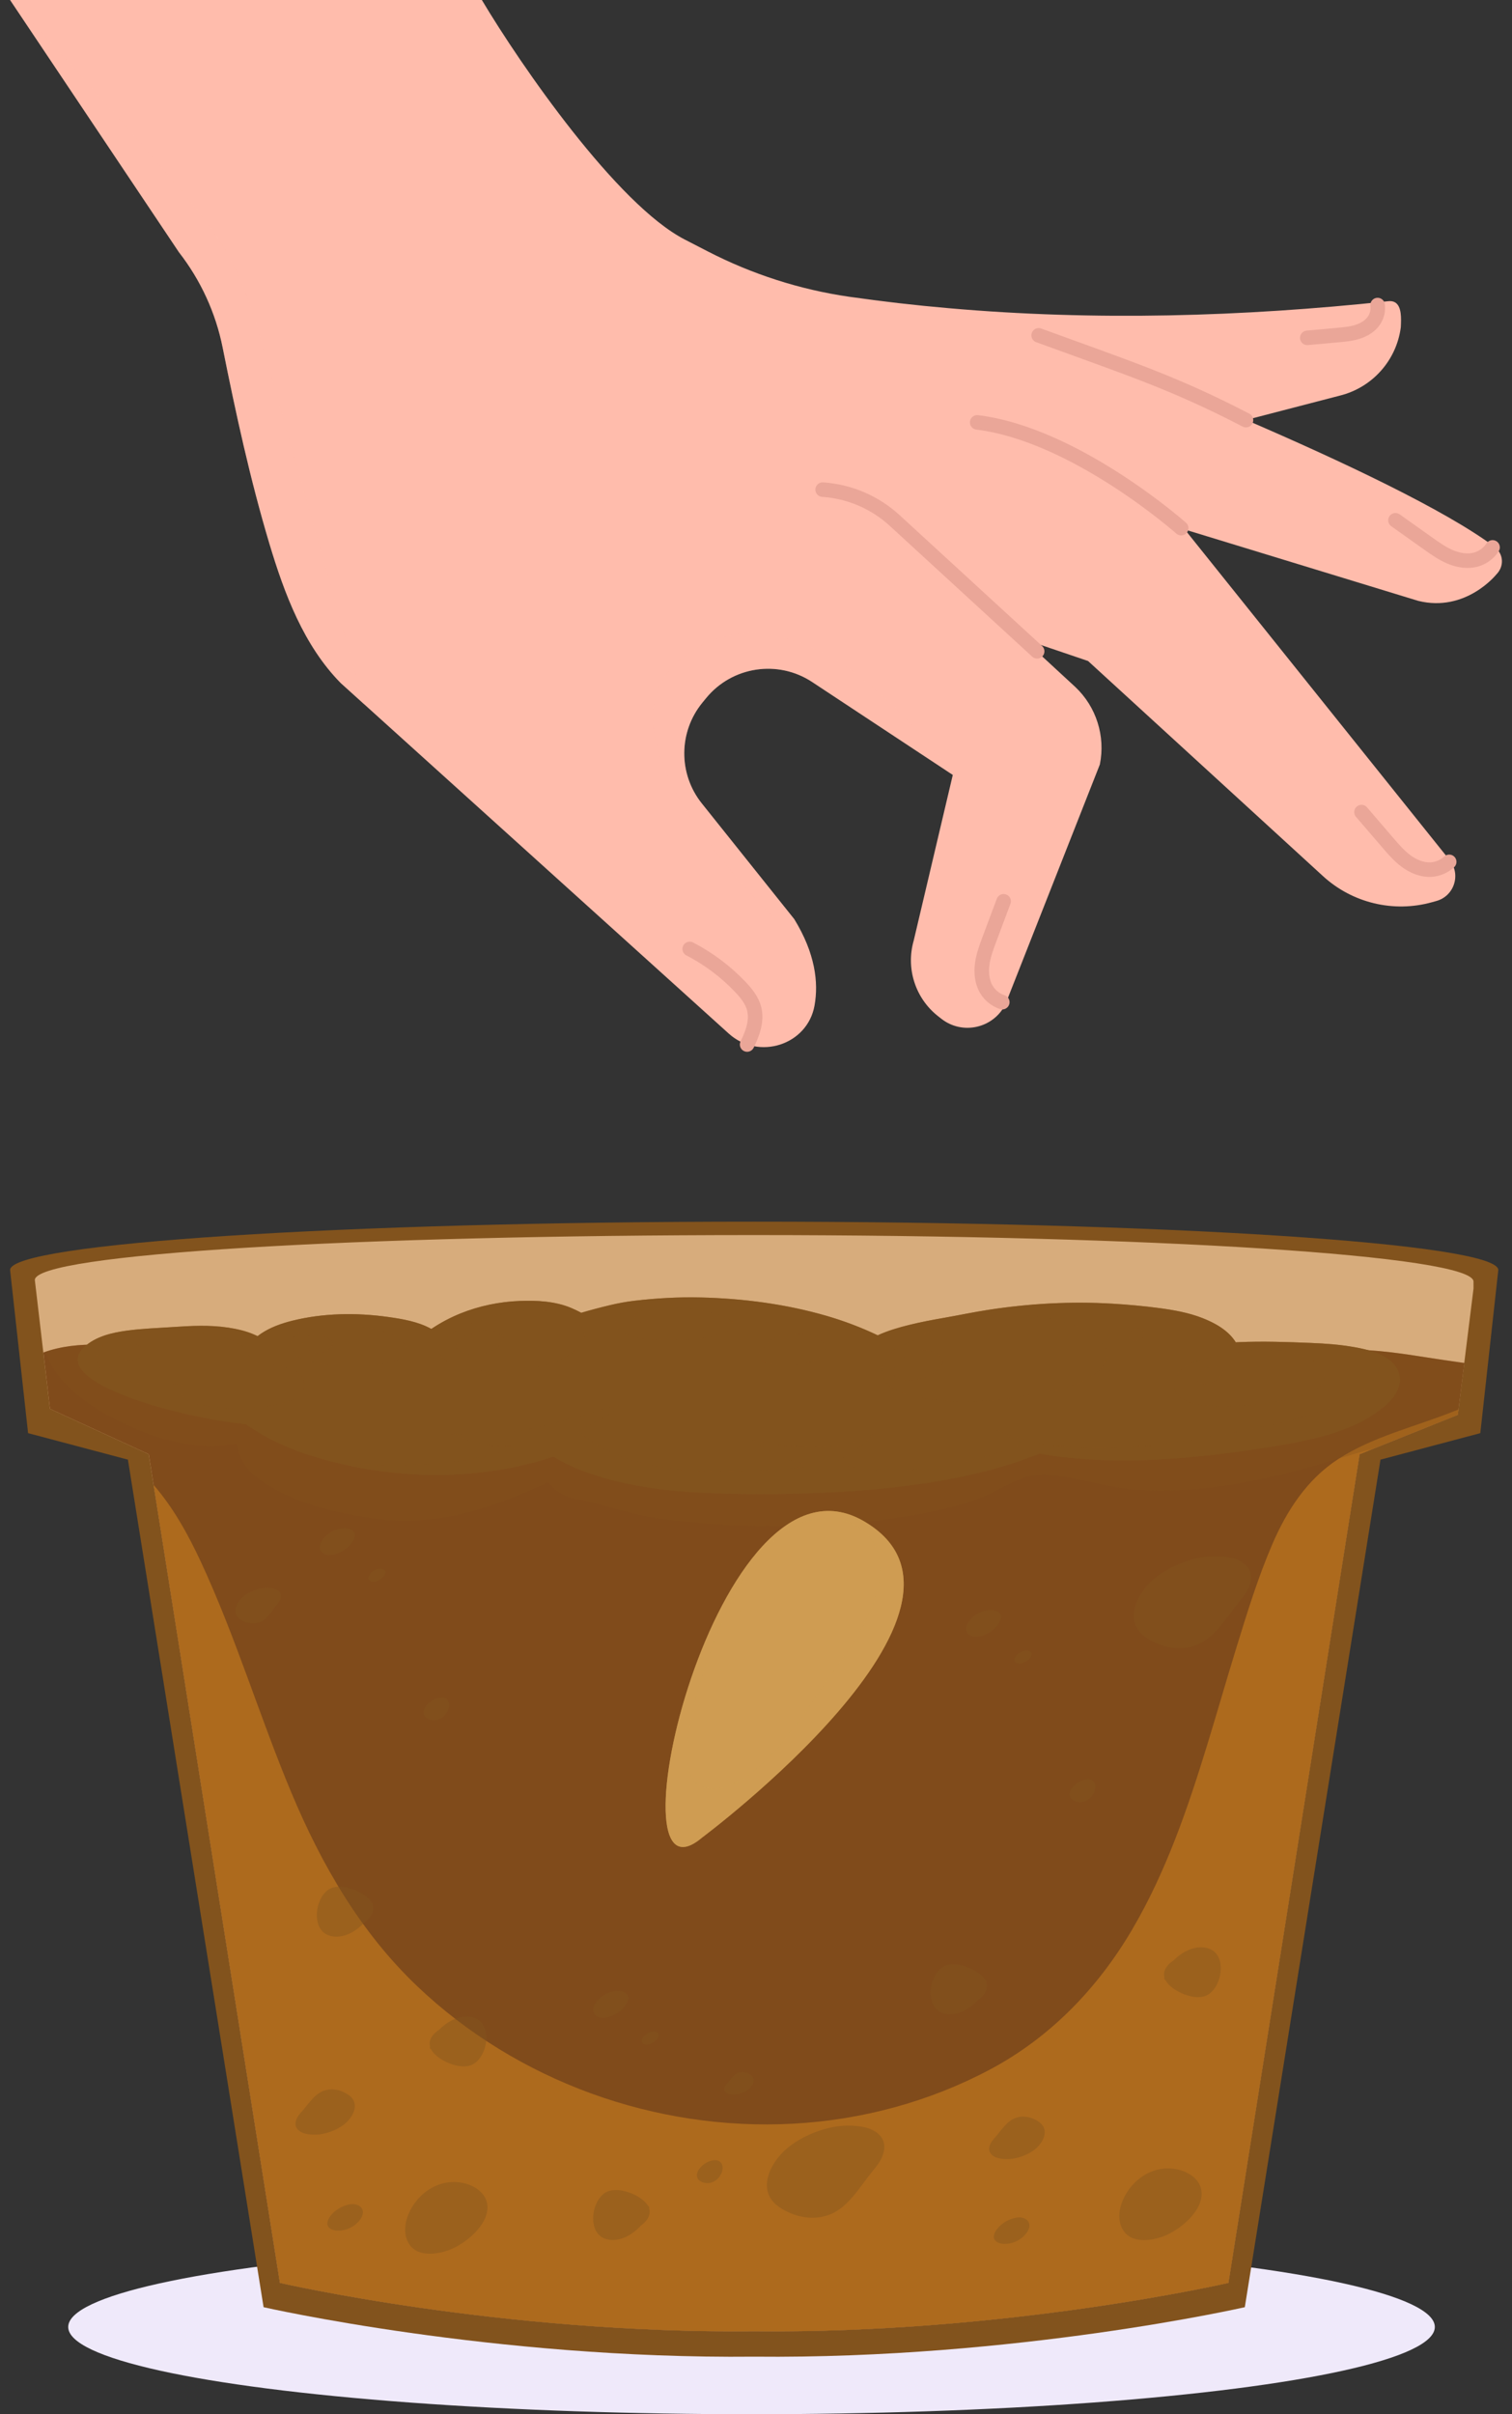 <svg width="52" height="83" viewBox="0 0 52 83" fill="none" xmlns="http://www.w3.org/2000/svg">
<rect x="0" y="0" width="52" height="83" fill="#333333" stroke="none"/>
<ellipse cx="25.846" cy="80" rx="23.5" ry="3" fill="#EFE9FA"/>
<path d="M51.529 43.662C51.529 42.744 40.071 42 25.938 42C11.805 42 0.347 42.744 0.347 43.662L0.966 49.271L4.399 50.182L9.065 79.32C9.065 79.32 16.93 81.112 25.938 81.021C34.946 81.111 42.811 79.32 42.811 79.32L47.477 50.182L50.91 49.271L51.529 43.662Z" fill="#82531D"/>
<path d="M50.676 44.06C50.676 43.163 39.6 42.461 25.937 42.461C12.274 42.461 1.198 43.109 1.198 44.007L1.718 48.436L5.115 49.995L9.626 78.484C9.626 78.484 17.229 80.236 25.937 80.148C34.645 80.236 42.248 78.484 42.248 78.484L46.759 49.995L50.136 48.64L50.677 44.298L50.676 44.06Z" fill="#D7AC7C"/>
<path d="M48.856 46.635C47.908 46.486 46.987 46.366 46.024 46.41C45.129 46.451 44.241 46.58 43.351 46.678C42.461 46.776 41.588 46.824 40.697 46.706C39.847 46.594 39.014 46.383 38.175 46.214C37.246 46.027 36.304 45.904 35.355 45.925C34.41 45.946 33.472 46.083 32.542 46.246C31.625 46.407 30.712 46.596 29.79 46.728C28.906 46.855 28.025 46.887 27.133 46.839C25.317 46.741 23.534 46.364 21.737 46.107C20.772 45.969 19.821 45.908 18.847 45.971C17.885 46.033 16.933 46.185 15.985 46.356C14.177 46.683 12.369 47.1 10.521 47.067C8.781 47.035 7.072 46.689 5.356 46.43C4.125 46.244 2.699 46.056 1.492 46.498L1.719 48.436L5.116 49.995L9.627 78.484C9.627 78.484 17.23 80.236 25.938 80.148C34.646 80.236 42.249 78.484 42.249 78.484L46.76 49.995L50.137 48.64L50.359 46.859C49.856 46.789 49.355 46.713 48.856 46.635Z" fill="#804B1B"/>
<path d="M50.03 48.508C48.697 49.045 47.231 49.377 46.015 50.168C44.946 50.863 44.25 51.944 43.754 53.096C43.267 54.227 42.9 55.419 42.537 56.595C42.193 57.709 41.873 58.83 41.531 59.945C40.856 62.151 40.101 64.363 38.924 66.358C37.741 68.365 36.112 70.052 34.045 71.15C31.956 72.26 29.627 72.885 27.267 73.012C24.917 73.139 22.543 72.776 20.332 71.972C18.116 71.165 16.062 69.915 14.353 68.289C12.395 66.426 11.057 64.105 10.02 61.629C8.922 59.006 8.108 56.271 6.906 53.691C6.47 52.755 5.962 51.834 5.283 51.052L9.627 78.485C9.627 78.485 17.23 80.237 25.938 80.149C34.646 80.237 42.249 78.485 42.249 78.485L46.76 49.996L50.137 48.641L50.16 48.457C50.116 48.473 50.073 48.491 50.03 48.508Z" fill="#AD6A1D"/>
<g opacity="0.42">
<path d="M12.005 72.037C11.767 71.862 11.453 71.779 11.166 71.869C10.824 71.976 10.615 72.329 10.388 72.584C10.314 72.667 10.238 72.753 10.196 72.857C10.082 73.137 10.28 73.308 10.531 73.36C10.752 73.406 10.969 73.396 11.188 73.341C11.421 73.282 11.65 73.181 11.84 73.031C12.137 72.798 12.394 72.324 12.005 72.037Z" fill="#82531D"/>
<path d="M25.825 71.337C25.706 71.249 25.549 71.208 25.406 71.253C25.235 71.306 25.13 71.483 25.017 71.611C24.98 71.653 24.942 71.696 24.921 71.747C24.864 71.887 24.963 71.973 25.089 71.999C25.2 72.022 25.308 72.017 25.418 71.989C25.535 71.959 25.649 71.909 25.744 71.834C25.892 71.717 26.02 71.48 25.825 71.337Z" fill="#82531D"/>
<path d="M11.473 68.683C11.473 68.683 11.475 68.681 11.477 68.68C11.468 68.687 11.469 68.687 11.473 68.683Z" fill="#82531D"/>
<path d="M16.37 75.229C16.262 75.159 16.14 75.106 16.017 75.072C15.165 74.841 14.363 75.363 14.043 76.136C13.932 76.404 13.89 76.713 13.99 76.986C14.214 77.598 14.928 77.539 15.43 77.359C16.002 77.154 16.874 76.452 16.753 75.757C16.713 75.534 16.563 75.354 16.37 75.229Z" fill="#82531D"/>
<path d="M16.703 69.824C16.65 69.58 16.487 69.407 16.241 69.351C15.914 69.276 15.574 69.404 15.312 69.599C15.24 69.653 15.168 69.715 15.101 69.783C15.01 69.842 14.928 69.913 14.866 70.001C14.777 70.127 14.76 70.246 14.789 70.357C14.788 70.367 14.786 70.378 14.785 70.388C14.782 70.423 14.802 70.447 14.829 70.458C14.949 70.684 15.25 70.859 15.471 70.943C15.673 71.02 15.92 71.072 16.134 71.019C16.374 70.959 16.533 70.755 16.626 70.536C16.721 70.319 16.754 70.058 16.703 69.824Z" fill="#82531D"/>
<path d="M12.413 75.886C12.35 75.819 12.252 75.78 12.158 75.777C11.843 75.767 11.447 76.004 11.304 76.28C11.271 76.344 11.246 76.418 11.263 76.488C11.294 76.62 11.449 76.678 11.584 76.686C11.888 76.703 12.197 76.559 12.38 76.316C12.451 76.221 12.505 76.099 12.471 75.985C12.459 75.947 12.439 75.914 12.413 75.886Z" fill="#82531D"/>
</g>
<g opacity="0.42">
<path d="M35.745 72.961C35.522 72.796 35.228 72.719 34.959 72.803C34.638 72.903 34.442 73.234 34.23 73.474C34.161 73.552 34.09 73.633 34.05 73.73C33.943 73.992 34.129 74.154 34.365 74.202C34.572 74.245 34.776 74.236 34.981 74.184C35.2 74.128 35.414 74.034 35.592 73.894C35.869 73.674 36.11 73.23 35.745 72.961Z" fill="#82531D"/>
<path d="M34.396 69.14C34.396 69.14 34.398 69.138 34.4 69.137C34.39 69.144 34.391 69.144 34.396 69.14Z" fill="#82531D"/>
<path d="M40.932 74.761C40.824 74.691 40.702 74.638 40.579 74.604C39.727 74.373 38.925 74.895 38.605 75.668C38.494 75.936 38.452 76.245 38.551 76.518C38.775 77.13 39.489 77.071 39.991 76.891C40.564 76.686 41.435 75.984 41.314 75.289C41.276 75.066 41.125 74.886 40.932 74.761Z" fill="#82531D"/>
<path d="M41.959 67.443C41.906 67.199 41.743 67.026 41.497 66.97C41.17 66.895 40.83 67.023 40.568 67.218C40.496 67.272 40.424 67.334 40.357 67.402C40.266 67.461 40.184 67.532 40.122 67.62C40.033 67.746 40.016 67.865 40.045 67.976C40.044 67.987 40.042 67.997 40.041 68.007C40.038 68.042 40.058 68.066 40.085 68.078C40.205 68.304 40.506 68.479 40.727 68.563C40.929 68.64 41.176 68.692 41.39 68.639C41.63 68.58 41.789 68.375 41.882 68.156C41.977 67.937 42.01 67.676 41.959 67.443Z" fill="#82531D"/>
<path d="M35.335 76.342C35.272 76.275 35.174 76.236 35.079 76.233C34.764 76.223 34.368 76.46 34.225 76.736C34.192 76.8 34.167 76.874 34.184 76.944C34.215 77.075 34.37 77.134 34.505 77.142C34.809 77.159 35.118 77.016 35.301 76.772C35.372 76.677 35.426 76.555 35.392 76.441C35.382 76.404 35.361 76.37 35.335 76.342Z" fill="#82531D"/>
</g>
<g opacity="0.42">
<path d="M26.799 75.878C27.289 76.211 27.923 76.353 28.491 76.152C29.168 75.913 29.56 75.19 29.995 74.66C30.137 74.487 30.282 74.31 30.358 74.099C30.565 73.53 30.155 73.201 29.648 73.116C29.202 73.041 28.767 73.077 28.333 73.204C27.871 73.34 27.42 73.56 27.051 73.874C26.478 74.364 25.998 75.333 26.799 75.878Z" fill="#82531D"/>
<path d="M25.678 75.326L25.675 75.329C25.683 75.322 25.682 75.322 25.678 75.326Z" fill="#82531D"/>
<path d="M24.1 74.997C24.135 75.018 24.174 75.033 24.213 75.042C24.485 75.105 24.731 74.93 24.823 74.683C24.855 74.597 24.865 74.499 24.83 74.414C24.752 74.223 24.528 74.251 24.371 74.313C24.193 74.385 23.926 74.616 23.973 74.834C23.988 74.905 24.037 74.96 24.1 74.997Z" fill="#82531D"/>
<path d="M20.434 76.538C20.496 76.78 20.666 76.947 20.913 76.994C21.243 77.057 21.578 76.916 21.832 76.711C21.902 76.654 21.972 76.59 22.036 76.519C22.124 76.457 22.203 76.382 22.263 76.292C22.347 76.163 22.36 76.043 22.327 75.934C22.328 75.924 22.329 75.913 22.33 75.902C22.332 75.867 22.311 75.844 22.283 75.833C22.154 75.612 21.847 75.448 21.623 75.372C21.418 75.303 21.17 75.26 20.957 75.322C20.719 75.39 20.568 75.601 20.483 75.823C20.397 76.045 20.374 76.306 20.434 76.538Z" fill="#82531D"/>
<path d="M20.475 69.278C20.54 69.343 20.64 69.378 20.734 69.377C21.049 69.376 21.436 69.124 21.568 68.842C21.599 68.777 21.62 68.702 21.601 68.633C21.565 68.503 21.408 68.45 21.273 68.447C20.968 68.441 20.665 68.596 20.492 68.847C20.424 68.945 20.375 69.069 20.413 69.181C20.426 69.218 20.448 69.251 20.475 69.278Z" fill="#82531D"/>
<path d="M22.106 70.25C22.138 70.282 22.187 70.299 22.233 70.298C22.387 70.297 22.576 70.174 22.641 70.036C22.656 70.004 22.667 69.968 22.657 69.934C22.639 69.87 22.562 69.844 22.497 69.843C22.348 69.84 22.2 69.916 22.115 70.039C22.082 70.087 22.058 70.148 22.076 70.202C22.082 70.221 22.093 70.237 22.106 70.25Z" fill="#82531D"/>
</g>
<g opacity="0.42">
<path d="M39.413 56.3C39.902 56.633 40.537 56.775 41.105 56.574C41.782 56.335 42.174 55.612 42.609 55.082C42.751 54.909 42.896 54.732 42.972 54.521C43.179 53.952 42.769 53.623 42.262 53.538C41.816 53.463 41.381 53.498 40.947 53.626C40.485 53.762 40.034 53.982 39.665 54.296C39.091 54.785 38.611 55.754 39.413 56.3Z" fill="#82531D"/>
<path d="M38.499 62.229C38.499 62.229 38.497 62.231 38.495 62.232C38.505 62.224 38.504 62.225 38.499 62.229Z" fill="#82531D"/>
<path d="M36.921 61.9C36.956 61.921 36.995 61.936 37.034 61.945C37.306 62.008 37.552 61.833 37.644 61.586C37.676 61.5 37.685 61.402 37.651 61.317C37.573 61.127 37.349 61.154 37.192 61.216C37.014 61.287 36.747 61.519 36.794 61.737C36.809 61.808 36.859 61.863 36.921 61.9Z" fill="#82531D"/>
<path d="M32.038 68.78C32.101 69.022 32.27 69.189 32.517 69.235C32.847 69.298 33.182 69.157 33.436 68.952C33.506 68.895 33.576 68.831 33.64 68.76C33.729 68.698 33.808 68.624 33.867 68.533C33.951 68.404 33.964 68.284 33.931 68.175C33.932 68.164 33.933 68.154 33.934 68.143C33.936 68.108 33.915 68.085 33.887 68.074C33.758 67.853 33.451 67.689 33.227 67.613C33.022 67.544 32.774 67.501 32.561 67.562C32.323 67.63 32.172 67.841 32.087 68.063C32.001 68.286 31.978 68.548 32.038 68.78Z" fill="#82531D"/>
<path d="M33.297 56.181C33.363 56.246 33.462 56.28 33.556 56.28C33.871 56.278 34.258 56.027 34.39 55.745C34.421 55.68 34.443 55.605 34.423 55.536C34.387 55.406 34.23 55.353 34.095 55.35C33.79 55.344 33.487 55.499 33.314 55.75C33.246 55.848 33.197 55.972 33.235 56.084C33.248 56.121 33.269 56.153 33.297 56.181Z" fill="#82531D"/>
<path d="M34.928 57.153C34.96 57.185 35.009 57.202 35.055 57.201C35.209 57.2 35.398 57.077 35.463 56.939C35.478 56.907 35.489 56.871 35.479 56.837C35.461 56.773 35.384 56.747 35.318 56.746C35.169 56.743 35.021 56.819 34.936 56.942C34.903 56.99 34.879 57.05 34.897 57.105C34.904 57.123 34.914 57.139 34.928 57.153Z" fill="#82531D"/>
</g>
<g opacity="0.42">
<path d="M8.26 55.672C8.451 55.802 8.697 55.857 8.918 55.779C9.181 55.686 9.334 55.405 9.503 55.199C9.558 55.132 9.615 55.063 9.644 54.981C9.724 54.76 9.565 54.632 9.368 54.599C9.194 54.57 9.025 54.584 8.857 54.633C8.677 54.686 8.502 54.772 8.358 54.893C8.135 55.083 7.949 55.46 8.26 55.672Z" fill="#82531D"/>
<path d="M16.275 59.416C16.275 59.416 16.273 59.418 16.271 59.419C16.28 59.411 16.279 59.412 16.275 59.416Z" fill="#82531D"/>
<path d="M14.697 59.087C14.732 59.108 14.771 59.123 14.81 59.132C15.082 59.195 15.328 59.02 15.42 58.773C15.452 58.687 15.461 58.589 15.427 58.504C15.349 58.313 15.125 58.341 14.968 58.403C14.79 58.475 14.523 58.706 14.57 58.924C14.585 58.995 14.634 59.05 14.697 59.087Z" fill="#82531D"/>
<path d="M10.931 66.11C10.994 66.352 11.163 66.519 11.41 66.566C11.74 66.629 12.075 66.488 12.329 66.283C12.399 66.226 12.469 66.162 12.533 66.091C12.622 66.029 12.7 65.955 12.76 65.864C12.844 65.735 12.857 65.615 12.824 65.506C12.825 65.495 12.826 65.485 12.827 65.474C12.829 65.439 12.808 65.416 12.78 65.405C12.651 65.184 12.344 65.02 12.12 64.944C11.915 64.875 11.667 64.832 11.454 64.893C11.216 64.961 11.065 65.172 10.98 65.394C10.894 65.617 10.871 65.879 10.931 66.11Z" fill="#82531D"/>
<path d="M11.072 53.368C11.138 53.433 11.237 53.468 11.331 53.467C11.646 53.465 12.033 53.214 12.165 52.932C12.196 52.867 12.217 52.792 12.198 52.723C12.162 52.593 12.005 52.54 11.87 52.537C11.565 52.531 11.262 52.686 11.089 52.937C11.021 53.035 10.972 53.159 11.01 53.271C11.023 53.308 11.044 53.34 11.072 53.368Z" fill="#82531D"/>
<path d="M12.703 54.34C12.735 54.372 12.784 54.389 12.83 54.388C12.984 54.387 13.173 54.264 13.238 54.126C13.253 54.094 13.264 54.058 13.254 54.024C13.236 53.96 13.159 53.934 13.093 53.933C12.944 53.93 12.796 54.006 12.711 54.129C12.678 54.177 12.654 54.237 12.672 54.292C12.679 54.31 12.689 54.326 12.703 54.34Z" fill="#82531D"/>
</g>
<path opacity="0.3" d="M48.856 46.635C47.908 46.486 46.987 46.366 46.024 46.41C45.129 46.451 44.241 46.58 43.351 46.678C42.461 46.776 41.588 46.824 40.697 46.706C39.847 46.594 39.014 46.383 38.175 46.214C37.246 46.027 36.304 45.904 35.355 45.925C34.41 45.946 33.472 46.083 32.542 46.246C31.625 46.407 30.712 46.596 29.79 46.728C28.906 46.855 28.025 46.887 27.133 46.839C25.317 46.741 23.534 46.364 21.737 46.107C20.772 45.969 19.821 45.908 18.847 45.971C17.885 46.033 16.933 46.185 15.985 46.356C14.177 46.683 12.369 47.1 10.521 47.067C8.781 47.035 7.072 46.689 5.356 46.43C4.158 46.249 2.776 46.068 1.59 46.465C1.596 46.497 1.603 46.529 1.612 46.562C1.747 47.041 2.101 47.449 2.458 47.782C2.872 48.168 3.352 48.465 3.849 48.733C5.13 49.423 6.625 49.909 8.09 49.639C8.129 49.632 8.159 49.655 8.163 49.694C8.219 50.358 8.787 50.82 9.325 51.131C10.353 51.725 11.566 52.014 12.731 52.19C13.791 52.351 14.847 52.296 15.889 52.048C16.902 51.807 17.871 51.414 18.816 50.981C18.846 50.967 18.875 50.974 18.894 51.002C19.061 51.24 19.33 51.39 19.613 51.503C19.727 51.521 19.841 51.542 19.954 51.565C20.897 51.76 21.805 52.108 22.765 52.224C23.748 52.342 24.73 52.43 25.72 52.458C27.654 52.512 29.619 52.422 31.525 52.074C32.419 51.911 33.356 51.7 34.175 51.295C34.533 51.119 34.884 50.922 35.263 50.795C35.636 50.67 35.987 50.688 36.373 50.742C37.292 50.87 38.182 51.157 39.111 51.223C40.11 51.294 41.115 51.232 42.104 51.084C43.063 50.941 44.016 50.732 44.948 50.467C45.71 50.251 46.464 50.007 47.23 49.804L50.136 48.638L50.358 46.857C49.856 46.789 49.355 46.713 48.856 46.635Z" fill="#82531D"/>
<path d="M47.912 46.872C47.569 46.522 47.035 46.395 46.568 46.312C46.086 46.227 45.598 46.191 45.11 46.171C44.276 46.137 43.439 46.106 42.605 46.143C42.57 46.144 42.535 46.146 42.5 46.148C42.498 46.145 42.497 46.142 42.495 46.139C42.242 45.735 41.779 45.479 41.348 45.312C40.871 45.127 40.363 45.037 39.857 44.97C39.329 44.9 38.795 44.852 38.263 44.82C36.834 44.735 35.396 44.814 33.982 45.033C33.472 45.112 32.967 45.219 32.459 45.308C32.062 45.377 31.666 45.452 31.275 45.548C30.905 45.639 30.534 45.748 30.186 45.907C29.615 45.635 29.022 45.411 28.414 45.235C27.017 44.831 25.545 44.64 24.093 44.606C23.336 44.588 22.575 44.631 21.823 44.719C21.533 44.753 21.252 44.805 20.968 44.873C20.641 44.951 20.314 45.037 19.99 45.133C19.878 45.072 19.764 45.017 19.65 44.969C19.099 44.735 18.461 44.702 17.871 44.726C17.174 44.754 16.482 44.895 15.835 45.156C15.479 45.3 15.146 45.478 14.834 45.688C14.383 45.435 13.831 45.344 13.328 45.274C12.253 45.125 11.116 45.141 10.061 45.403C9.678 45.498 9.294 45.633 8.966 45.857C8.931 45.881 8.895 45.907 8.859 45.935C8.816 45.915 8.772 45.896 8.73 45.877C8.45 45.756 8.145 45.688 7.843 45.642C7.215 45.548 6.575 45.58 5.945 45.623C5.421 45.659 4.894 45.675 4.373 45.745C3.852 45.815 3.289 45.944 2.894 46.312C2.192 46.966 3.324 47.553 3.827 47.784C4.692 48.181 5.629 48.44 6.555 48.648C7.178 48.788 7.817 48.899 8.46 48.964C8.582 49.05 8.704 49.131 8.822 49.204C9.424 49.579 10.084 49.859 10.762 50.066C12.555 50.614 14.459 50.825 16.327 50.643C17.25 50.553 18.159 50.37 19.037 50.077C19.592 50.424 20.233 50.658 20.845 50.829C22.191 51.206 23.594 51.32 24.986 51.351C26.458 51.384 27.936 51.361 29.404 51.256C30.911 51.148 32.418 50.948 33.885 50.58C34.521 50.42 35.146 50.212 35.756 49.971C36.302 50.077 36.858 50.134 37.413 50.169C38.333 50.227 39.259 50.216 40.179 50.156C41.094 50.096 42.005 49.993 42.912 49.86C43.768 49.734 44.634 49.607 45.471 49.382C46.255 49.171 47.044 48.847 47.661 48.305C47.911 48.086 48.142 47.784 48.143 47.437C48.143 47.222 48.063 47.026 47.912 46.872Z" fill="#82531D"/>
<path opacity="0.59" d="M47.912 46.872C47.569 46.522 47.035 46.395 46.568 46.312C46.086 46.227 45.598 46.191 45.11 46.171C44.276 46.137 43.439 46.106 42.605 46.143C42.57 46.144 42.535 46.146 42.5 46.148C42.498 46.145 42.497 46.142 42.495 46.139C42.242 45.735 41.779 45.479 41.348 45.312C40.871 45.127 40.363 45.037 39.857 44.97C39.329 44.9 38.795 44.852 38.263 44.82C36.834 44.735 35.396 44.814 33.982 45.033C33.472 45.112 32.967 45.219 32.459 45.308C32.062 45.377 31.666 45.452 31.275 45.548C30.905 45.639 30.534 45.748 30.186 45.907C29.615 45.635 29.022 45.411 28.414 45.235C27.017 44.831 25.545 44.64 24.093 44.606C23.336 44.588 22.575 44.631 21.823 44.719C21.533 44.753 21.252 44.805 20.968 44.873C20.641 44.951 20.314 45.037 19.99 45.133C19.878 45.072 19.764 45.017 19.65 44.969C19.099 44.735 18.461 44.702 17.871 44.726C17.174 44.754 16.482 44.895 15.835 45.156C15.479 45.3 15.146 45.478 14.834 45.688C14.383 45.435 13.831 45.344 13.328 45.274C12.253 45.125 11.116 45.141 10.061 45.403C9.678 45.498 9.294 45.633 8.966 45.857C8.931 45.881 8.895 45.907 8.859 45.935C8.816 45.915 8.772 45.896 8.73 45.877C8.45 45.756 8.145 45.688 7.843 45.642C7.215 45.548 6.575 45.58 5.945 45.623C5.421 45.659 4.894 45.675 4.373 45.745C3.852 45.815 3.289 45.944 2.894 46.312C2.192 46.966 3.324 47.553 3.827 47.784C4.692 48.181 5.629 48.44 6.555 48.648C7.178 48.788 7.817 48.899 8.46 48.964C8.582 49.05 8.704 49.131 8.822 49.204C9.424 49.579 10.084 49.859 10.762 50.066C12.555 50.614 14.459 50.825 16.327 50.643C17.25 50.553 18.159 50.37 19.037 50.077C19.592 50.424 20.233 50.658 20.845 50.829C22.191 51.206 23.594 51.32 24.986 51.351C26.458 51.384 27.936 51.361 29.404 51.256C30.911 51.148 32.418 50.948 33.885 50.58C34.521 50.42 35.146 50.212 35.756 49.971C36.302 50.077 36.858 50.134 37.413 50.169C38.333 50.227 39.259 50.216 40.179 50.156C41.094 50.096 42.005 49.993 42.912 49.86C43.768 49.734 44.634 49.607 45.471 49.382C46.255 49.171 47.044 48.847 47.661 48.305C47.911 48.086 48.142 47.784 48.143 47.437C48.143 47.222 48.063 47.026 47.912 46.872ZM10.254 48.003C10.028 48.172 9.731 48.244 9.459 48.297C9.163 48.355 8.861 48.386 8.56 48.403C8.061 48.431 7.546 48.412 7.053 48.333C6.794 48.292 6.446 48.23 6.278 48.005C6.188 47.884 6.181 47.72 6.28 47.602C6.299 47.58 6.321 47.56 6.344 47.542C5.866 47.601 5.381 47.632 4.901 47.574C4.654 47.544 4.409 47.493 4.172 47.415C3.97 47.348 3.764 47.272 3.592 47.143C3.462 47.046 3.343 46.915 3.32 46.749C3.293 46.558 3.409 46.389 3.545 46.266C3.817 46.022 4.19 45.892 4.541 45.816C5.285 45.656 6.067 45.707 6.816 45.803C7.246 45.858 7.684 45.953 8.081 46.132C8.258 46.212 8.467 46.324 8.549 46.51C8.601 46.628 8.577 46.742 8.519 46.842C8.639 46.842 8.759 46.845 8.879 46.851C9.199 46.868 9.525 46.905 9.831 47.003C10.061 47.077 10.326 47.197 10.431 47.43C10.531 47.652 10.439 47.865 10.254 48.003ZM13.841 46.638C13.682 46.767 13.469 46.828 13.273 46.872C13.034 46.926 12.79 46.959 12.545 46.975C12.129 47.003 11.713 46.981 11.3 46.928C10.978 46.887 10.64 46.838 10.344 46.695C10.14 46.596 9.944 46.394 10.004 46.148C10.055 45.939 10.281 45.824 10.464 45.754C10.717 45.658 10.99 45.614 11.258 45.592C11.412 45.579 11.574 45.569 11.732 45.582C12.065 45.57 12.399 45.596 12.727 45.662C13.085 45.734 13.476 45.838 13.769 46.068C13.858 46.138 13.949 46.23 13.97 46.345C13.993 46.463 13.93 46.566 13.841 46.638ZM20.043 46.128C19.935 46.345 19.705 46.498 19.501 46.618C19.3 46.736 19.084 46.828 18.863 46.902C18.372 47.067 17.85 47.147 17.332 47.163C16.841 47.178 16.338 47.136 15.867 46.993C15.679 46.936 15.483 46.864 15.32 46.754C15.217 46.685 15.116 46.59 15.092 46.463C15.044 46.204 15.316 45.999 15.503 45.875C15.793 45.682 16.12 45.543 16.445 45.42C16.696 45.325 16.953 45.238 17.217 45.185C17.686 45.091 18.169 45.029 18.648 45.058C19.084 45.085 19.547 45.194 19.866 45.508C20.058 45.656 20.172 45.869 20.043 46.128ZM25.147 45.647C25.057 45.765 24.892 45.824 24.758 45.872C24.579 45.935 24.392 45.978 24.204 46.007C24.005 46.037 23.803 46.049 23.601 46.059C23.292 46.074 22.982 46.078 22.673 46.065C22.361 46.052 22.042 46.027 21.739 45.947C21.54 45.894 21.282 45.805 21.198 45.596C21.104 45.362 21.286 45.173 21.487 45.084C21.793 44.949 22.15 44.924 22.48 44.916C22.7 44.911 22.937 44.909 23.16 44.946C23.579 44.95 24 45.017 24.404 45.112C24.572 45.151 25.398 45.316 25.147 45.647ZM37.165 47.518C36.603 47.758 35.993 47.853 35.396 47.963C34.528 48.123 33.634 48.216 32.751 48.177C32.346 48.159 31.945 48.105 31.549 48.023C31.268 47.965 30.978 47.892 30.731 47.742C30.509 47.607 30.347 47.402 30.334 47.136C30.324 46.941 30.406 46.76 30.533 46.616C30.677 46.453 30.87 46.336 31.064 46.243C31.191 46.182 31.322 46.132 31.455 46.087C31.454 46.069 31.461 46.051 31.481 46.039C31.627 45.952 31.777 45.872 31.93 45.799C32.591 45.488 33.309 45.308 34.035 45.235C34.775 45.16 35.531 45.199 36.256 45.368C36.597 45.448 36.95 45.551 37.263 45.71C37.524 45.843 37.807 46.003 37.974 46.252C38.359 46.826 37.618 47.325 37.165 47.518ZM44.565 48.039C44.286 48.112 44.008 48.174 43.723 48.216C43.344 48.272 42.962 48.312 42.58 48.334C42.165 48.357 41.745 48.361 41.333 48.303C41.047 48.263 40.694 48.192 40.497 47.959C40.292 47.716 40.378 47.365 40.578 47.147C40.724 46.988 40.921 46.884 41.119 46.807C41.352 46.716 41.598 46.66 41.845 46.624C41.968 46.606 42.095 46.592 42.223 46.582C42.253 46.573 42.283 46.562 42.313 46.554C42.952 46.383 43.649 46.365 44.3 46.477C44.443 46.502 44.596 46.527 44.73 46.583C44.834 46.626 44.937 46.674 45.037 46.727C45.241 46.835 45.481 46.993 45.536 47.234C45.653 47.747 44.928 47.943 44.565 48.039Z" fill="#82531D"/>
<path opacity="0.59" d="M47.912 46.872C47.775 46.732 47.607 46.629 47.426 46.548C47.443 46.614 47.455 46.682 47.46 46.751C47.482 47.091 47.306 47.394 47.069 47.625C46.773 47.914 46.395 48.115 46.019 48.281C45.591 48.47 45.145 48.617 44.695 48.744C43.705 49.022 42.686 49.21 41.674 49.39C40.317 49.63 38.938 49.812 37.556 49.788C36.434 49.768 35.279 49.61 34.252 49.142C34.506 49.315 34.785 49.454 35.069 49.559C35.125 49.58 35.122 49.648 35.069 49.67C34.653 49.839 34.227 49.983 33.794 50.103C32.968 50.333 32.117 50.484 31.261 50.534C30.451 50.581 29.623 50.538 28.838 50.319C28.79 50.306 28.782 50.239 28.824 50.214C29.159 50.017 29.502 49.824 29.791 49.562C29.881 49.48 29.962 49.392 30.034 49.299C29.931 49.36 29.823 49.414 29.711 49.46C29.021 49.743 28.236 49.778 27.501 49.739C26.942 49.709 26.378 49.632 25.832 49.497C26.415 49.855 27.008 50.222 27.693 50.33C27.761 50.341 27.738 50.439 27.678 50.443C27.111 50.481 26.544 50.524 25.976 50.552C23.937 50.649 21.601 50.605 19.938 49.251C19.909 49.227 19.92 49.178 19.95 49.161C20.396 48.903 20.968 48.713 21.299 48.296C20.877 48.41 20.458 48.533 20.038 48.655C19.237 48.888 18.431 49.116 17.605 49.239C16.902 49.344 16.192 49.365 15.488 49.281C16.159 49.577 16.901 49.788 17.629 49.72C17.695 49.714 17.705 49.816 17.644 49.833C16.852 50.051 16.045 50.217 15.227 50.3C14.593 50.364 13.959 50.364 13.323 50.361C12.76 50.358 12.196 50.347 11.633 50.304C11.63 50.304 11.627 50.303 11.624 50.303C13.159 50.673 14.756 50.799 16.327 50.646C17.25 50.556 18.159 50.373 19.037 50.08C19.592 50.427 20.233 50.661 20.845 50.832C22.191 51.209 23.594 51.323 24.986 51.354C26.458 51.387 27.936 51.364 29.404 51.259C30.911 51.151 32.418 50.951 33.885 50.583C34.521 50.423 35.146 50.215 35.756 49.974C36.302 50.08 36.858 50.137 37.413 50.172C38.333 50.23 39.259 50.219 40.179 50.159C41.094 50.099 42.005 49.996 42.912 49.863C43.768 49.737 44.634 49.61 45.471 49.385C46.255 49.174 47.044 48.85 47.661 48.308C47.911 48.089 48.142 47.787 48.143 47.44C48.143 47.222 48.063 47.026 47.912 46.872Z" fill="#82531D"/>
<path opacity="0.69" d="M31.79 46.432C31.491 46.431 31.186 46.548 31.007 46.784C30.873 46.871 30.765 46.996 30.744 47.16C30.732 47.248 30.769 47.327 30.837 47.382C30.906 47.438 30.997 47.452 31.083 47.46C31.252 47.477 31.431 47.452 31.597 47.417C31.787 47.376 31.973 47.304 32.139 47.203C32.271 47.123 32.424 46.975 32.417 46.807C32.404 46.513 32.023 46.432 31.79 46.432Z" fill="#82531D"/>
<path opacity="0.69" d="M41.962 47.02C41.893 46.994 41.816 46.977 41.741 46.981C41.644 46.986 41.556 47.009 41.466 47.045C41.435 47.057 41.402 47.079 41.374 47.105C41.277 47.165 41.204 47.265 41.17 47.373C41.153 47.428 41.162 47.48 41.209 47.516C41.267 47.561 41.344 47.575 41.416 47.581C41.479 47.586 41.545 47.578 41.604 47.56C41.686 47.534 41.759 47.501 41.831 47.453C41.89 47.414 41.945 47.366 41.992 47.313C42.036 47.264 42.067 47.207 42.061 47.14C42.056 47.078 42.019 47.042 41.962 47.02Z" fill="#82531D"/>
<path opacity="0.69" d="M39.355 45.847C39.346 45.825 39.337 45.801 39.322 45.782C39.312 45.768 39.297 45.756 39.284 45.744C39.28 45.74 39.275 45.736 39.27 45.732C39.254 45.719 39.237 45.708 39.222 45.694C39.208 45.682 39.192 45.671 39.173 45.666C39.142 45.658 39.11 45.657 39.078 45.664C39.027 45.679 38.992 45.692 38.946 45.722C38.905 45.748 38.876 45.783 38.848 45.822C38.839 45.834 38.831 45.848 38.825 45.863C38.812 45.878 38.8 45.896 38.795 45.913C38.788 45.938 38.782 45.976 38.803 45.996C38.825 46.018 38.848 46.042 38.872 46.062C38.892 46.079 38.924 46.091 38.951 46.096C38.981 46.102 39.011 46.106 39.041 46.104C39.081 46.101 39.12 46.096 39.16 46.09C39.221 46.08 39.275 46.04 39.312 45.992C39.328 45.974 39.34 45.953 39.348 45.929C39.36 45.903 39.361 45.875 39.355 45.847Z" fill="#82531D"/>
<path opacity="0.69" d="M28.366 46.278C28.334 46.153 28.216 46.065 28.111 46.002C27.876 45.863 27.578 45.841 27.311 45.853C26.996 45.867 26.649 45.931 26.413 46.157C26.368 46.2 26.334 46.249 26.305 46.303C26.296 46.309 26.287 46.314 26.278 46.321C26.16 46.415 26.025 46.595 26.148 46.741C26.279 46.895 26.537 46.908 26.721 46.925C26.982 46.948 27.24 46.943 27.499 46.904C27.731 46.869 28.002 46.815 28.189 46.664C28.303 46.57 28.406 46.432 28.366 46.278Z" fill="#82531D"/>
<path opacity="0.69" d="M22.366 45.195C22.365 45.181 22.364 45.167 22.362 45.153C22.356 45.14 22.351 45.128 22.345 45.116C22.336 45.101 22.324 45.092 22.31 45.084C22.29 45.071 22.267 45.062 22.245 45.053C22.217 45.042 22.185 45.037 22.155 45.037C22.112 45.037 22.08 45.047 22.04 45.061C22.037 45.062 22.034 45.063 22.031 45.064C22.031 45.064 22.029 45.065 22.027 45.066C22.017 45.071 21.984 45.088 21.976 45.095C21.97 45.1 21.964 45.106 21.958 45.111C21.942 45.114 21.927 45.119 21.913 45.126C21.849 45.155 21.784 45.234 21.826 45.305C21.833 45.317 21.84 45.33 21.847 45.342C21.852 45.351 21.859 45.359 21.865 45.368C21.88 45.389 21.896 45.406 21.915 45.423C21.955 45.458 22.011 45.465 22.061 45.473C22.083 45.48 22.105 45.481 22.127 45.477C22.152 45.476 22.175 45.47 22.198 45.459C22.245 45.436 22.289 45.403 22.316 45.358C22.33 45.335 22.342 45.311 22.35 45.287C22.354 45.275 22.356 45.263 22.359 45.251C22.362 45.238 22.365 45.226 22.365 45.213C22.367 45.206 22.366 45.2 22.366 45.195Z" fill="#82531D"/>
<path opacity="0.69" d="M17.257 45.916C16.981 45.662 16.593 45.695 16.274 45.849C16.045 45.869 15.824 45.995 15.708 46.198C15.686 46.237 15.661 46.308 15.7 46.347C15.896 46.547 16.193 46.584 16.46 46.558C16.746 46.53 17.056 46.419 17.244 46.19C17.313 46.105 17.349 46.001 17.257 45.916Z" fill="#82531D"/>
<path opacity="0.69" d="M11.429 46.159C11.412 46.106 11.367 46.063 11.321 46.031C11.084 45.863 10.686 45.814 10.473 46.047C10.427 46.098 10.397 46.169 10.413 46.236C10.427 46.294 10.473 46.34 10.521 46.376C10.756 46.554 11.116 46.573 11.338 46.379C11.396 46.328 11.446 46.255 11.434 46.179C11.432 46.172 11.431 46.165 11.429 46.159Z" fill="#82531D"/>
<path opacity="0.69" d="M4.916 46.344C4.745 46.183 4.281 46.166 4.092 46.317C3.873 46.491 4.124 46.708 4.328 46.742C4.513 46.773 4.711 46.738 4.866 46.628C5.013 46.523 4.997 46.42 4.916 46.344Z" fill="#82531D"/>
<path d="M24.148 63.173C24.148 63.173 34.775 55.248 29.713 52.3C24.631 49.338 20.806 66.012 24.148 63.173Z" fill="#CF9C52"/>
<path opacity="0.64" d="M29.713 52.301C24.631 49.339 20.806 66.012 24.147 63.173C24.147 63.173 34.774 55.248 29.713 52.301ZM29.343 56.466C29.052 56.938 28.725 57.388 28.388 57.828C28.268 58.025 28.142 58.218 28.01 58.409C27.844 58.647 27.671 58.88 27.501 59.116C27.357 59.318 27.208 59.518 27.054 59.711C26.728 60.122 26.374 60.517 25.968 60.85C25.65 61.112 25.295 61.329 24.896 61.438C24.518 61.541 24.085 61.53 23.845 61.175C23.601 60.815 23.615 60.311 23.65 59.897C23.7 59.286 23.844 58.683 24.012 58.095C24.19 57.469 24.405 56.852 24.641 56.246C24.824 55.776 25.019 55.31 25.242 54.858C25.33 54.681 25.428 54.513 25.534 54.346C25.816 53.902 26.12 53.467 26.492 53.094C26.855 52.731 27.288 52.429 27.785 52.286C27.955 52.237 28.133 52.233 28.309 52.248C28.491 52.208 28.68 52.2 28.865 52.233C29.192 52.29 29.5 52.465 29.743 52.688C29.976 52.904 30.142 53.182 30.216 53.49C30.29 53.802 30.278 54.128 30.219 54.441C30.083 55.166 29.727 55.844 29.343 56.466Z" fill="#CF9C52"/>
<path d="M25.581 58.387C25.581 58.387 31.03 54.324 28.435 52.812C25.829 51.294 23.867 59.843 25.581 58.387Z" fill="#CF9C52"/>
<path d="M0.347 0L6.153 8.67C6.901 9.631 7.418 10.753 7.657 11.948C8.111 14.216 8.602 16.477 9.265 18.692C9.787 20.428 10.448 22.192 11.719 23.484L25.065 35.536C26.09 36.462 27.769 35.931 28.013 34.57C28.157 33.769 28.034 32.773 27.315 31.599L24.136 27.621C23.325 26.607 23.333 25.164 24.155 24.158L24.283 24.002C25.177 22.909 26.753 22.67 27.931 23.447L32.768 26.641L31.423 32.34C31.149 33.294 31.479 34.322 32.261 34.936L32.372 35.023C33.097 35.594 34.164 35.355 34.577 34.529L37.826 26.281C38.022 25.307 37.704 24.3 36.982 23.619L35.196 21.97L37.42 22.725L45.502 30.123C46.513 31.047 47.929 31.386 49.248 31.018L49.402 30.975C50.015 30.803 50.253 30.06 49.851 29.565L40.747 18.204L48.776 20.658C50.413 21.062 51.458 19.753 51.458 19.753C51.742 19.469 51.715 19.037 51.392 18.796C49.71 17.537 46.157 15.861 42.856 14.438L46.083 13.6C47.197 13.322 48.028 12.39 48.176 11.252C48.179 11.18 48.184 11.091 48.184 10.998C48.184 10.684 48.128 10.315 47.748 10.355C42.734 10.891 37.645 11.039 32.622 10.595C31.476 10.496 30.334 10.364 29.196 10.201C27.504 9.955 25.864 9.427 24.344 8.644L23.55 8.235C21.218 7.033 17.908 2.244 16.572 0L0.347 0Z" fill="#FFBCAC"/>
<path d="M28.292 16.833C29.215 16.895 30.09 17.27 30.771 17.896L35.669 22.392" stroke="#EAA698" stroke-width="0.5" stroke-miterlimit="10" stroke-linecap="round" stroke-linejoin="round"/>
<path d="M40.622 18.158C40.622 18.158 36.991 14.936 33.607 14.521" stroke="#EAA698" stroke-width="0.5" stroke-miterlimit="10" stroke-linecap="round" stroke-linejoin="round"/>
<path d="M35.721 11.529C38.78 12.647 40.354 13.148 42.851 14.444" stroke="#EAA698" stroke-width="0.5" stroke-miterlimit="10" stroke-linecap="round" stroke-linejoin="round"/>
<path d="M49.84 29.63C49.667 29.79 49.437 29.887 49.202 29.897C48.9 29.91 48.605 29.785 48.362 29.606C48.119 29.427 47.92 29.196 47.724 28.967C47.423 28.618 47.124 28.268 46.824 27.919" stroke="#EAA698" stroke-width="0.5" stroke-miterlimit="10" stroke-linecap="round" stroke-linejoin="round"/>
<path d="M34.47 34.454C34.246 34.38 34.05 34.225 33.928 34.024C33.771 33.766 33.739 33.447 33.779 33.148C33.818 32.849 33.925 32.563 34.031 32.28C34.193 31.849 34.354 31.418 34.516 30.986" stroke="#EAA698" stroke-width="0.5" stroke-miterlimit="10" stroke-linecap="round" stroke-linejoin="round"/>
<path d="M51.332 18.819C51.203 19.016 51.003 19.166 50.777 19.233C50.487 19.318 50.171 19.268 49.892 19.153C49.613 19.038 49.364 18.861 49.118 18.687C48.742 18.42 48.367 18.153 47.992 17.887" stroke="#EAA698" stroke-width="0.5" stroke-miterlimit="10" stroke-linecap="round" stroke-linejoin="round"/>
<path d="M47.378 10.488C47.402 10.667 47.36 10.855 47.261 11.007C47.135 11.202 46.925 11.331 46.704 11.403C46.483 11.476 46.25 11.497 46.019 11.519C45.666 11.551 45.313 11.583 44.96 11.615" stroke="#EAA698" stroke-width="0.5" stroke-miterlimit="10" stroke-linecap="round" stroke-linejoin="round"/>
<path d="M25.695 35.91C25.885 35.524 26.044 35.086 25.934 34.67C25.859 34.384 25.665 34.146 25.461 33.931C24.959 33.402 24.368 32.958 23.72 32.624" stroke="#EAA698" stroke-width="0.5" stroke-miterlimit="10" stroke-linecap="round" stroke-linejoin="round"/>
<path opacity="0.3" d="M27.865 32.77C27.745 32.402 27.567 32.012 27.314 31.6L24.136 27.622C23.326 26.608 23.332 25.165 24.155 24.158L24.283 24.002C25.177 22.91 26.754 22.67 27.93 23.446L32.767 26.64C32.767 26.64 27.892 19.521 23.628 22.494C19.846 25.132 26.345 31.387 27.865 32.77Z" fill="#FFBCAC"/>
<path opacity="0.3" d="M0.346 0L6.153 8.67C6.902 9.631 7.418 10.753 7.657 11.948C8.11 14.215 8.603 16.477 9.264 18.691C9.786 20.428 10.448 22.191 11.718 23.484L12.535 24.222C11.415 20.273 10.294 16.323 9.174 12.374C8.822 11.132 8.466 9.881 7.835 8.756C7.344 7.882 6.701 7.106 6.053 6.342C4.219 4.177 2.324 2.062 0.375 0H0.346Z" fill="#FFBCAC"/>
</svg>
